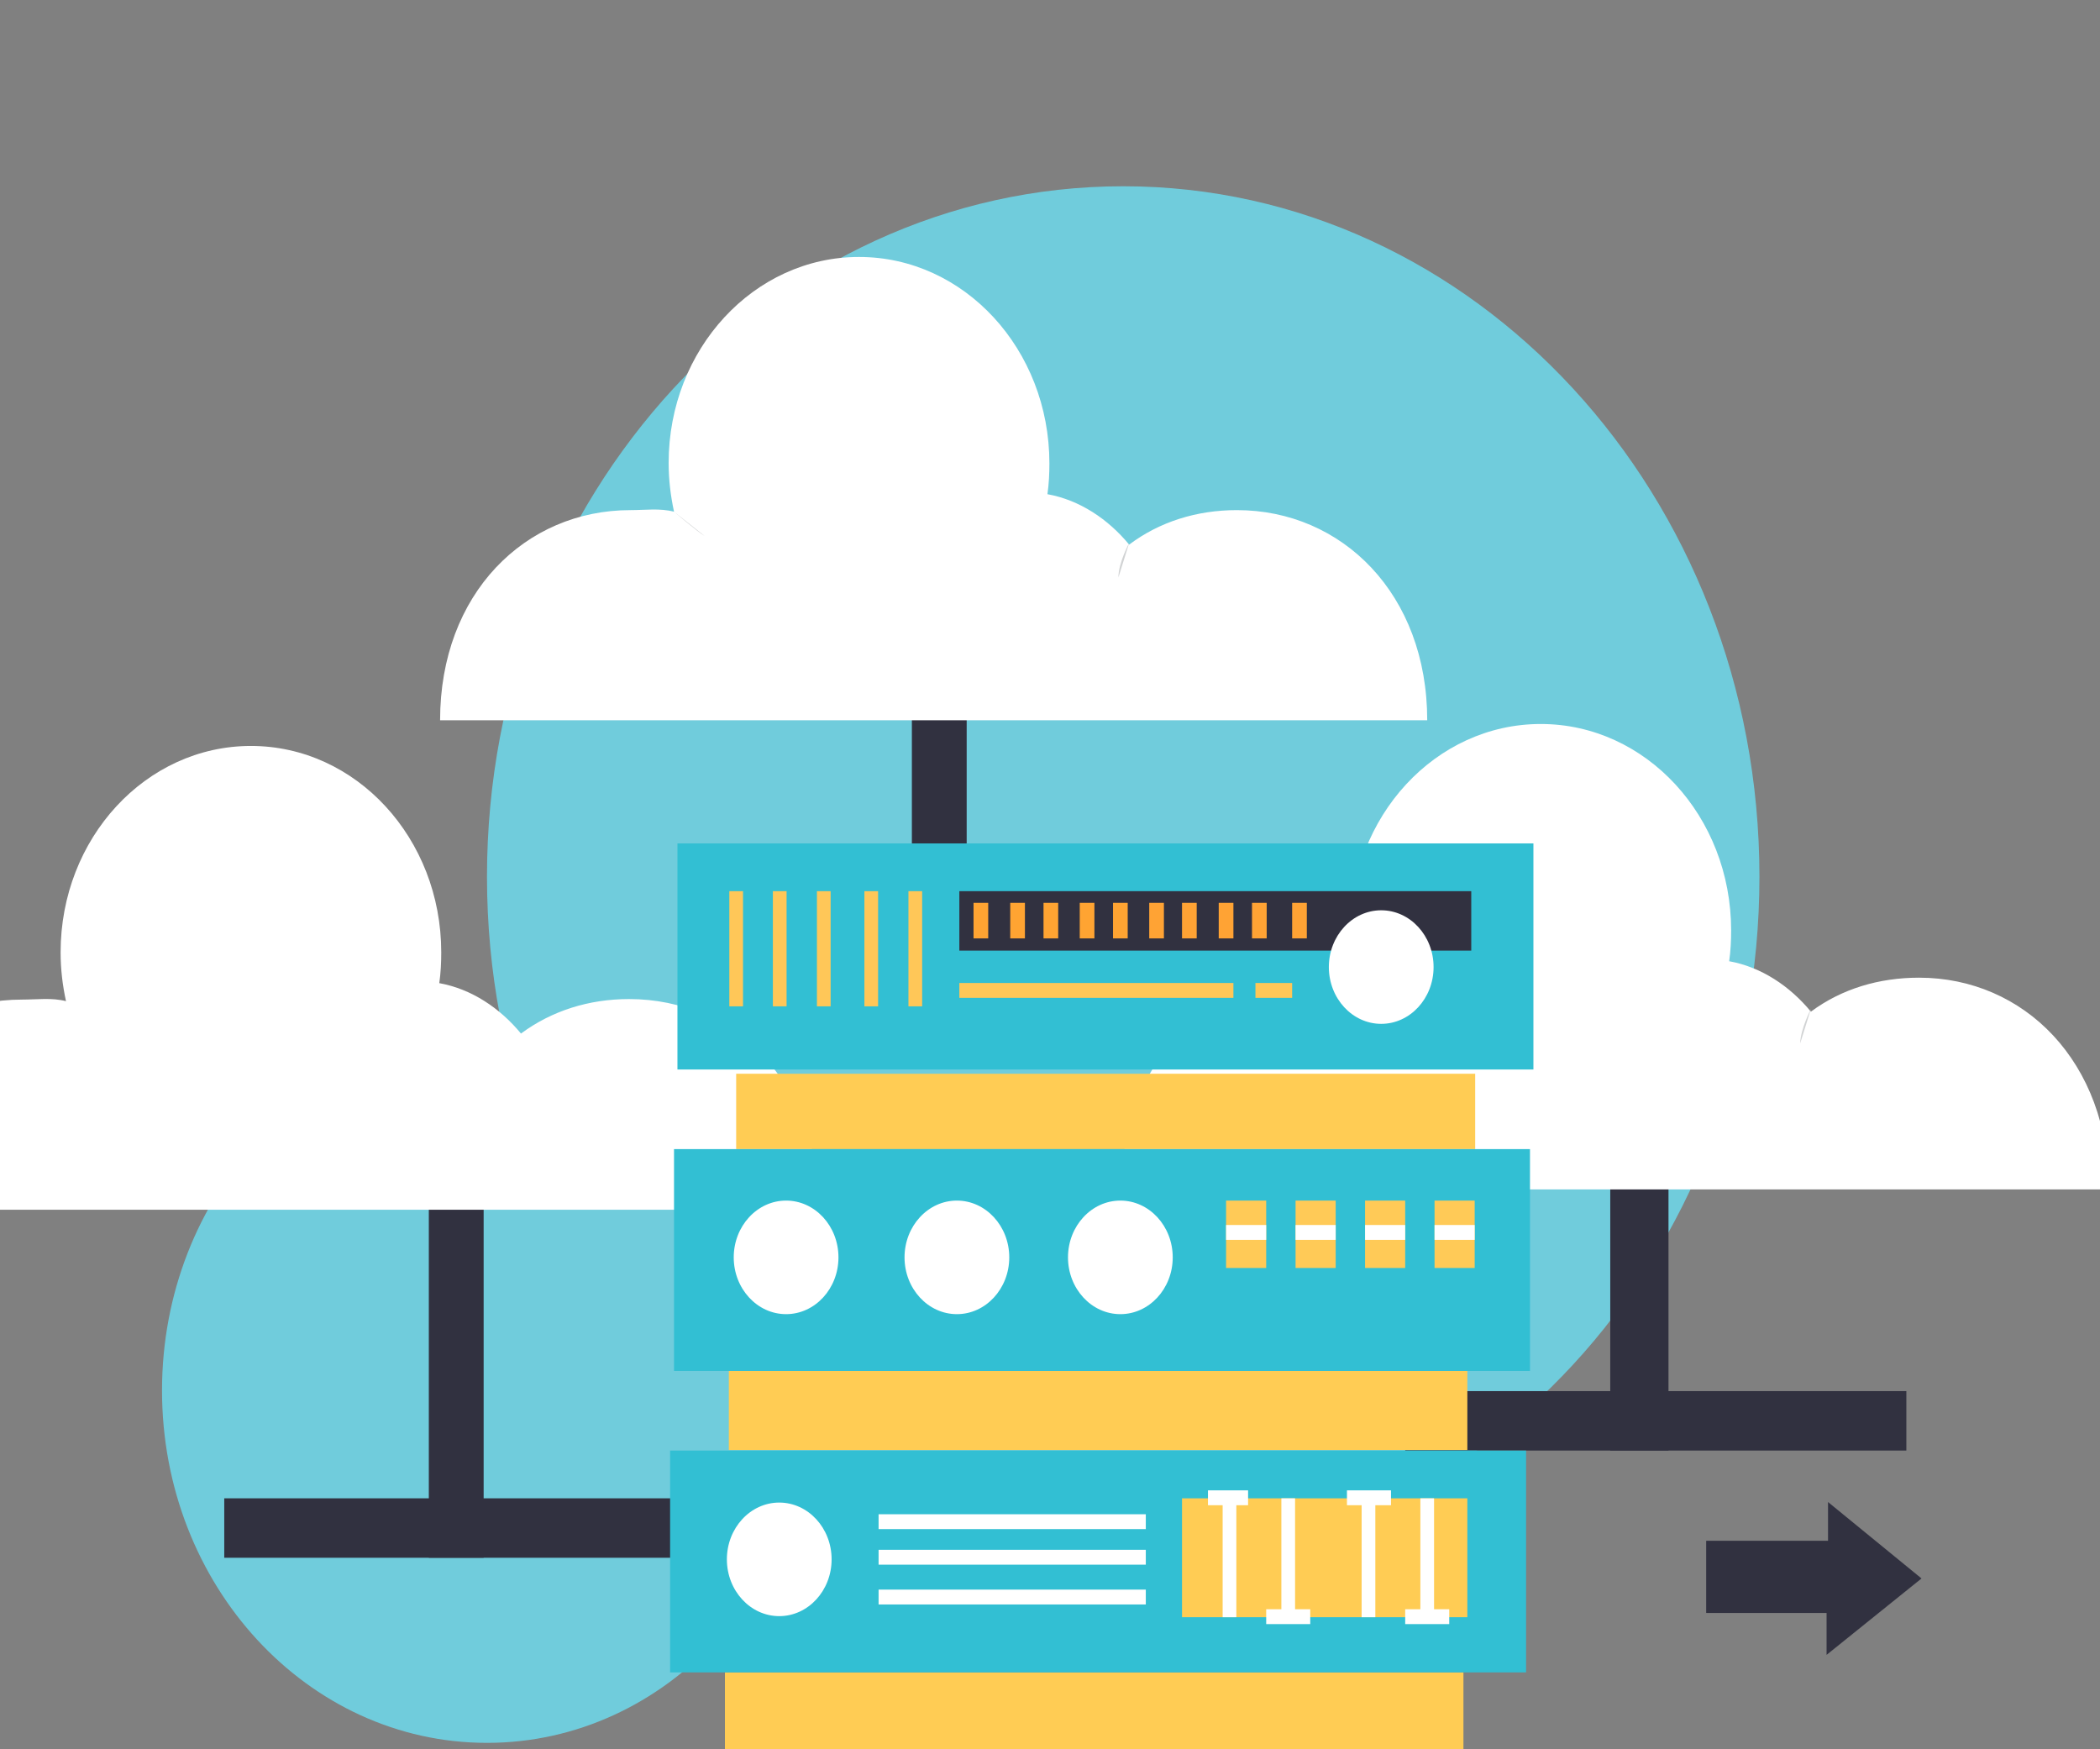<?xml version="1.0" encoding="UTF-8" standalone="no"?>
<!-- Generator: Adobe Illustrator 19.0.0, SVG Export Plug-In . SVG Version: 6.00 Build 0)  -->

<svg
   xmlns:dc="http://purl.org/dc/elements/1.1/"
   xmlns:cc="http://creativecommons.org/ns#"
   xmlns:rdf="http://www.w3.org/1999/02/22-rdf-syntax-ns#"
   xmlns:svg="http://www.w3.org/2000/svg"
   xmlns="http://www.w3.org/2000/svg"
   xmlns:sodipodi="http://sodipodi.sourceforge.net/DTD/sodipodi-0.dtd"
   xmlns:inkscape="http://www.inkscape.org/namespaces/inkscape"
   version="1.1"
   id="Layer_1"
   x="0px"
   y="0px"
   viewBox="0 0 600.3 500"
   xml:space="preserve"
   sodipodi:docname="home-cta-left.svg"
   width="600.3"
   height="500"
   inkscape:version="0.92.0 r15299"><rect x="0" y="0" width="600.3" height="500" fill="#808080" stroke="none"/><defs
     id="defs223" /><sodipodi:namedview
     pagecolor="#ffffff"
     bordercolor="#666666"
     borderopacity="1"
     objecttolerance="10"
     gridtolerance="10"
     guidetolerance="10"
     inkscape:pageopacity="0"
     inkscape:pageshadow="2"
     inkscape:window-width="1920"
     inkscape:window-height="1017"
     id="namedview221"
     showgrid="false"
     inkscape:zoom="0.56063664"
     inkscape:cx="-100.7179"
     inkscape:cy="14.719737"
     inkscape:window-x="-8"
     inkscape:window-y="-8"
     inkscape:window-maximized="1"
     inkscape:current-layer="Layer_1" /><style
     type="text/css"
     id="style2">
	.st0{fill:#FFFFFF;}
	.st1{fill:#313140;}
	.st2{fill-rule:evenodd;clip-rule:evenodd;fill:#231F20;}
	.st3{fill:#231F20;}
	.st4{fill:#D1D3D4;}
	.st5{fill:#FFCC54;}
	.st6{fill:#32BFD3;}
	.st7{fill:#FFC758;}
	.st8{fill:#FFA432;}
	.st9{fill:#FFA334;}
	.st10{fill:#FFCA57;}
</style><g
     id="g8"
     transform="matrix(1.399,0,0,1.517,-175.287,-362.57)"
     style="fill:#70ccdc;fill-opacity:1"><path
       class="st0"
       d="m 484.8,404.2 c 0,71.8 -58.2,130 -130,130 -71.8,0 -130,-58.2 -130,-130 0,-71.8 58.2,-130.1 130,-130.1 71.8,0 130,58.3 130,130.1 z"
       id="path4"
       inkscape:connector-curvature="0"
       style="fill:#70ccdc;fill-opacity:1" /><path
       class="st0"
       d="m 291.2,501 c 0,36.7 -29.7,66.4 -66.4,66.4 -36.7,0 -66.4,-29.7 -66.4,-66.4 0,-36.7 29.7,-66.4 66.4,-66.4 36.7,0 66.4,29.7 66.4,66.4 z"
       id="path6"
       inkscape:connector-curvature="0"
       style="fill:#70ccdc;fill-opacity:1" /></g><g
     id="g14"
     transform="matrix(1.399,0,0,1.517,-140.009,-358.744)"><rect
       x="187.7"
       y="462.7"
       class="st1"
       width="11.2"
       height="67.3"
       id="rect10"
       style="fill:#313140" /><rect
       x="145.9"
       y="518.8"
       class="st1"
       width="102.4"
       height="11.2"
       id="rect12"
       style="fill:#313140" /></g><g
     id="g24"
     transform="matrix(1.399,0,0,1.517,-140.009,-358.744)"><rect
       x="286.4"
       y="355.1"
       class="st1"
       width="11.2"
       height="68"
       id="rect16"
       style="fill:#313140" /><rect
       x="244.5"
       y="411.1"
       class="st0"
       width="102.4"
       height="12"
       id="rect18"
       style="fill:#ffffff" /><g
       id="g22"><path
         class="st2"
         d="m 255.4,418.5 h -7.1 v -2.8 h 7.1 z m 14.2,0 h -7.1 v -2.8 h 7.1 z m 14.2,0 h -7.1 v -2.8 h 7.1 z m 14.2,0 h -7.1 v -2.8 h 7.1 z m 14.2,0 h -7.1 v -2.8 h 7.1 z m 14.3,0 h -7.1 v -2.8 h 7.1 z m 14.2,0 h -7.1 v -2.8 h 7.1 z"
         id="path20"
         inkscape:connector-curvature="0"
         style="clip-rule:evenodd;fill:#231f20;fill-rule:evenodd" /></g></g><g
     id="g36"
     transform="matrix(1.399,0,0,1.517,-140.009,-358.744)"><rect
       x="429.1"
       y="442.5"
       class="st1"
       width="11.9"
       height="67.3"
       id="rect26"
       style="fill:#313140" /><rect
       x="387.2"
       y="498.6"
       class="st1"
       width="102.4"
       height="11.2"
       id="rect28"
       style="fill:#313140" /><g
       id="g34"><g
         id="g32"><rect
           x="391"
           y="503.1"
           class="st3"
           width="3.6"
           height="2.8"
           id="rect30"
           style="fill:#231f20" /></g></g></g><path
     class="st0"
     d="m 179.835,285.568 c -11.468,0 -22.097,3.337 -30.907,9.859 -6.014,-7.28 -14.125,-12.741 -23.355,-14.409 0.42,-2.882 0.559,-5.915 0.559,-8.797 0,-32.61 -24.334,-59.001 -54.403,-59.001 -30.068,0 -54.403,26.391 -54.403,59.001 0,4.854 0.559,9.404 1.538,13.954 -4.056,-1.062 -8.251,-0.455 -12.587,-0.455 -30.068,0 -54.403,23.813 -54.403,60.063 H 233.958 c 0.28,-36.402 -24.055,-60.215 -54.123,-60.215 z"
     id="path38"
     inkscape:connector-curvature="0"
     style="fill:#ffffff;stroke-width:1.456" /><g
     id="g50"
     transform="matrix(1.399,0,0,1.517,-140.009,-358.744)"><path
       class="st0"
       d="m 352.8,332.6 c -8.2,0 -15.8,2.2 -22,6.5 -4.3,-4.8 -10.1,-8.4 -16.7,-9.5 0.3,-1.9 0.4,-3.9 0.4,-5.8 0,-21.5 -17.4,-38.9 -38.9,-38.9 -21.5,0 -38.9,17.4 -38.9,38.8 0,3.2 0.4,6.2 1.1,9.2 -2.9,-0.7 -5.9,-0.3 -8.9,-0.3 -21.5,0 -38.9,15.7 -38.9,39.6 h 201.7 c 0,-23.8 -17.4,-39.6 -38.9,-39.6 z"
       id="path40"
       inkscape:connector-curvature="0"
       style="fill:#ffffff" /><g
       id="g44"><path
         class="st4"
         d="m 237.8,332.9 c 0,0 4.8,3.8 6.3,4.6"
         id="path42"
         inkscape:connector-curvature="0"
         style="fill:#d1d3d4" /></g><g
       id="g48"><path
         class="st4"
         d="m 330.8,338.8 c 0,0 -2.2,3.7 -2.2,6.5"
         id="path46"
         inkscape:connector-curvature="0"
         style="fill:#d1d3d4" /></g></g><g
     id="g64"
     transform="matrix(1.399,0,0,1.517,-140.009,-358.744)"><path
       class="st0"
       d="m 492.2,420.7 c -8.2,0 -15.8,2.1 -22.1,6.4 -4.3,-4.8 -10.1,-8.4 -16.7,-9.5 0.3,-1.9 0.4,-3.9 0.4,-5.8 0,-21.5 -17.4,-38.9 -38.9,-38.9 -21.5,0 -38.9,17.4 -38.9,38.8 0,3.2 0.4,6.2 1.1,9.2 -2.9,-0.7 -5.9,-0.1 -9,-0.1 -21.5,0 -38.9,15.9 -38.9,39.8 H 531 c 0,-24.1 -17.4,-39.9 -38.8,-39.9 z"
       id="path52"
       inkscape:connector-curvature="0"
       style="fill:#ffffff" /><g
       id="g58"><path
         class="st4"
         d="m 377.2,420.8 c 0,0 4.8,3.8 6.3,4.6"
         id="path54"
         inkscape:connector-curvature="0"
         style="fill:#d1d3d4" /><path
         class="st3"
         d="m 382.8,426.6 c -1.6,-0.9 -6,-4.4 -6.5,-4.8 l 1.8,-2.2 c 1.9,1.5 5,3.9 6.1,4.5 z"
         id="path56"
         inkscape:connector-curvature="0"
         style="fill:#231f20" /></g><g
       id="g62"><path
         class="st4"
         d="m 470.1,426.6 c 0,0 -2.1,3.7 -2.2,6.5"
         id="path60"
         inkscape:connector-curvature="0"
         style="fill:#d1d3d4" /></g></g><g
     id="g214"
     transform="matrix(1.399,0,0,1.517,-140.009,-358.744)"><rect
       x="250.5"
       y="438.8"
       class="st5"
       width="151"
       height="14.2"
       id="rect66"
       style="fill:#ffcc54" /><rect
       x="249"
       y="494.8"
       class="st5"
       width="150.9"
       height="14.9"
       id="rect68"
       style="fill:#ffcc54" /><rect
       x="248.2"
       y="551.6"
       class="st5"
       width="150.9"
       height="14.9"
       id="rect70"
       style="fill:#ffcc54" /><g
       id="g74"><rect
         x="238.5"
         y="395.4"
         class="st6"
         width="174.9"
         height="42.6"
         id="rect72"
         style="fill:#32bfd3" /></g><g
       id="g78"><rect
         x="237.8"
         y="453"
         class="st6"
         width="174.9"
         height="41.8"
         id="rect76"
         style="fill:#32bfd3" /></g><g
       id="g82"><rect
         x="237"
         y="509.8"
         class="st6"
         width="174.9"
         height="41.8"
         id="rect80"
         style="fill:#32bfd3" /></g><g
       id="g86"><rect
         x="249.1"
         y="404.4"
         class="st7"
         width="2.8"
         height="21.7"
         id="rect84"
         style="fill:#ffc758" /></g><g
       id="g90"><rect
         x="258"
         y="404.4"
         class="st7"
         width="2.8"
         height="21.7"
         id="rect88"
         style="fill:#ffc758" /></g><g
       id="g94"><rect
         x="267"
         y="404.4"
         class="st7"
         width="2.8"
         height="21.7"
         id="rect92"
         style="fill:#ffc758" /></g><g
       id="g98"><rect
         x="276.7"
         y="404.4"
         class="st7"
         width="2.8"
         height="21.7"
         id="rect96"
         style="fill:#ffc758" /></g><g
       id="g102"><rect
         x="285.7"
         y="404.4"
         class="st7"
         width="2.8"
         height="21.7"
         id="rect100"
         style="fill:#ffc758" /></g><rect
       x="296.1"
       y="404.4"
       class="st1"
       width="104.6"
       height="11.2"
       id="rect104"
       style="fill:#313140" /><path
       class="st0"
       d="m 393,418.7 c 0,5.9 -4.8,10.7 -10.7,10.7 -5.9,0 -10.7,-4.8 -10.7,-10.7 0,-5.9 4.8,-10.7 10.7,-10.7 5.9,0 10.7,4.8 10.7,10.7 z"
       id="path106"
       inkscape:connector-curvature="0"
       style="fill:#ffffff" /><path
       class="st0"
       d="m 271.4,473.4 c 0,5.9 -4.8,10.7 -10.7,10.7 -5.9,0 -10.7,-4.8 -10.7,-10.7 0,-5.9 4.8,-10.7 10.7,-10.7 5.9,0 10.7,4.8 10.7,10.7 z"
       id="path108"
       inkscape:connector-curvature="0"
       style="fill:#ffffff" /><path
       class="st0"
       d="m 306.3,473.4 c 0,5.9 -4.8,10.7 -10.7,10.7 -5.9,0 -10.7,-4.8 -10.7,-10.7 0,-5.9 4.8,-10.7 10.7,-10.7 5.9,0 10.7,4.8 10.7,10.7 z"
       id="path110"
       inkscape:connector-curvature="0"
       style="fill:#ffffff" /><path
       class="st0"
       d="m 339.7,473.4 c 0,5.9 -4.8,10.7 -10.7,10.7 -5.9,0 -10.7,-4.8 -10.7,-10.7 0,-5.9 4.8,-10.7 10.7,-10.7 5.9,0 10.7,4.8 10.7,10.7 z"
       id="path112"
       inkscape:connector-curvature="0"
       style="fill:#ffffff" /><g
       id="g116"><rect
         x="296.1"
         y="421.7"
         class="st7"
         width="56"
         height="2.8"
         id="rect114"
         style="fill:#ffc758" /></g><g
       id="g120"><rect
         x="356.6"
         y="421.7"
         class="st7"
         width="7.5"
         height="2.8"
         id="rect118"
         style="fill:#ffc758" /></g><rect
       x="299"
       y="406.6"
       class="st8"
       width="3"
       height="6.7"
       id="rect122"
       style="fill:#ffa432" /><rect
       x="306.5"
       y="406.6"
       class="st8"
       width="3"
       height="6.7"
       id="rect124"
       style="fill:#ffa432" /><rect
       x="313.3"
       y="406.6"
       class="st8"
       width="3"
       height="6.7"
       id="rect126"
       style="fill:#ffa432" /><rect
       x="320.7"
       y="406.6"
       class="st8"
       width="3"
       height="6.7"
       id="rect128"
       style="fill:#ffa432" /><rect
       x="327.5"
       y="406.6"
       class="st8"
       width="3"
       height="6.7"
       id="rect130"
       style="fill:#ffa432" /><rect
       x="334.9"
       y="406.6"
       class="st9"
       width="3"
       height="6.7"
       id="rect132"
       style="fill:#ffa334" /><rect
       x="341.6"
       y="406.6"
       class="st9"
       width="3"
       height="6.7"
       id="rect134"
       style="fill:#ffa334" /><rect
       x="349.1"
       y="406.6"
       class="st9"
       width="3"
       height="6.7"
       id="rect136"
       style="fill:#ffa334" /><rect
       x="355.9"
       y="406.6"
       class="st9"
       width="3"
       height="6.7"
       id="rect138"
       style="fill:#ffa334" /><rect
       x="364.1"
       y="406.6"
       class="st9"
       width="3"
       height="6.7"
       id="rect140"
       style="fill:#ffa334" /><rect
       x="350.6"
       y="462.7"
       class="st10"
       width="8.2"
       height="12.7"
       id="rect142"
       style="fill:#ffca57" /><rect
       x="364.8"
       y="462.7"
       class="st10"
       width="8.2"
       height="12.7"
       id="rect144"
       style="fill:#ffca57" /><rect
       x="379"
       y="462.7"
       class="st10"
       width="8.2"
       height="12.7"
       id="rect146"
       style="fill:#ffca57" /><rect
       x="393.2"
       y="462.7"
       class="st10"
       width="8.2"
       height="12.7"
       id="rect148"
       style="fill:#ffca57" /><g
       id="g152"><rect
         x="350.6"
         y="467.3"
         class="st0"
         width="8.2"
         height="2.8"
         id="rect150"
         style="fill:#ffffff" /></g><g
       id="g156"><rect
         x="364.8"
         y="467.3"
         class="st0"
         width="8.2"
         height="2.8"
         id="rect154"
         style="fill:#ffffff" /></g><g
       id="g160"><rect
         x="379"
         y="467.3"
         class="st0"
         width="8.2"
         height="2.8"
         id="rect158"
         style="fill:#ffffff" /></g><g
       id="g164"><rect
         x="393.2"
         y="467.3"
         class="st0"
         width="8.2"
         height="2.8"
         id="rect162"
         style="fill:#ffffff" /></g><rect
       x="341.6"
       y="518.8"
       class="st5"
       width="58.3"
       height="22.4"
       id="rect166"
       style="fill:#ffcc54" /><path
       class="st0"
       d="m 270,530.3 c 0,5.9 -4.8,10.7 -10.7,10.7 -5.9,0 -10.7,-4.8 -10.7,-10.7 0,-5.9 4.8,-10.7 10.7,-10.7 5.9,0 10.7,4.8 10.7,10.7 z"
       id="path168"
       inkscape:connector-curvature="0"
       style="fill:#ffffff" /><g
       id="g172"><rect
         x="349.9"
         y="518.8"
         class="st0"
         width="2.8"
         height="22.4"
         id="rect170"
         style="fill:#ffffff" /></g><g
       id="g176"><rect
         x="346.9"
         y="517.3"
         class="st0"
         width="8.2"
         height="2.8"
         id="rect174"
         style="fill:#ffffff" /></g><g
       id="g180"><rect
         x="361.9"
         y="518.8"
         class="st0"
         width="2.8"
         height="22.4"
         id="rect178"
         style="fill:#ffffff" /></g><g
       id="g184"><rect
         x="358.8"
         y="539.7"
         class="st0"
         width="9"
         height="2.8"
         id="rect182"
         style="fill:#ffffff" /></g><g
       id="g188"><rect
         x="378.3"
         y="518.8"
         class="st0"
         width="2.8"
         height="22.4"
         id="rect186"
         style="fill:#ffffff" /></g><g
       id="g192"><rect
         x="375.3"
         y="517.3"
         class="st0"
         width="9"
         height="2.8"
         id="rect190"
         style="fill:#ffffff" /></g><g
       id="g196"><rect
         x="390.3"
         y="518.8"
         class="st0"
         width="2.8"
         height="22.4"
         id="rect194"
         style="fill:#ffffff" /></g><g
       id="g200"><rect
         x="387.2"
         y="539.7"
         class="st0"
         width="9"
         height="2.8"
         id="rect198"
         style="fill:#ffffff" /></g><g
       id="g204"><rect
         x="279.6"
         y="521.8"
         class="st0"
         width="54.6"
         height="2.8"
         id="rect202"
         style="fill:#ffffff" /></g><g
       id="g208"><rect
         x="279.6"
         y="528.5"
         class="st0"
         width="54.6"
         height="2.8"
         id="rect206"
         style="fill:#ffffff" /></g><g
       id="g212"><rect
         x="279.6"
         y="536"
         class="st0"
         width="54.6"
         height="2.8"
         id="rect210"
         style="fill:#ffffff" /></g></g><g
     id="g218"
     transform="matrix(1.399,0,0,1.517,-140.009,-358.744)"><polygon
       class="st1"
       points="473.6,519.5 473.6,526.9 473.6,526.8 448.7,526.8 448.7,540.4 473.3,540.4 473.3,548.3 492.7,533.9 "
       id="polygon216"
       style="fill:#313140" /></g></svg>